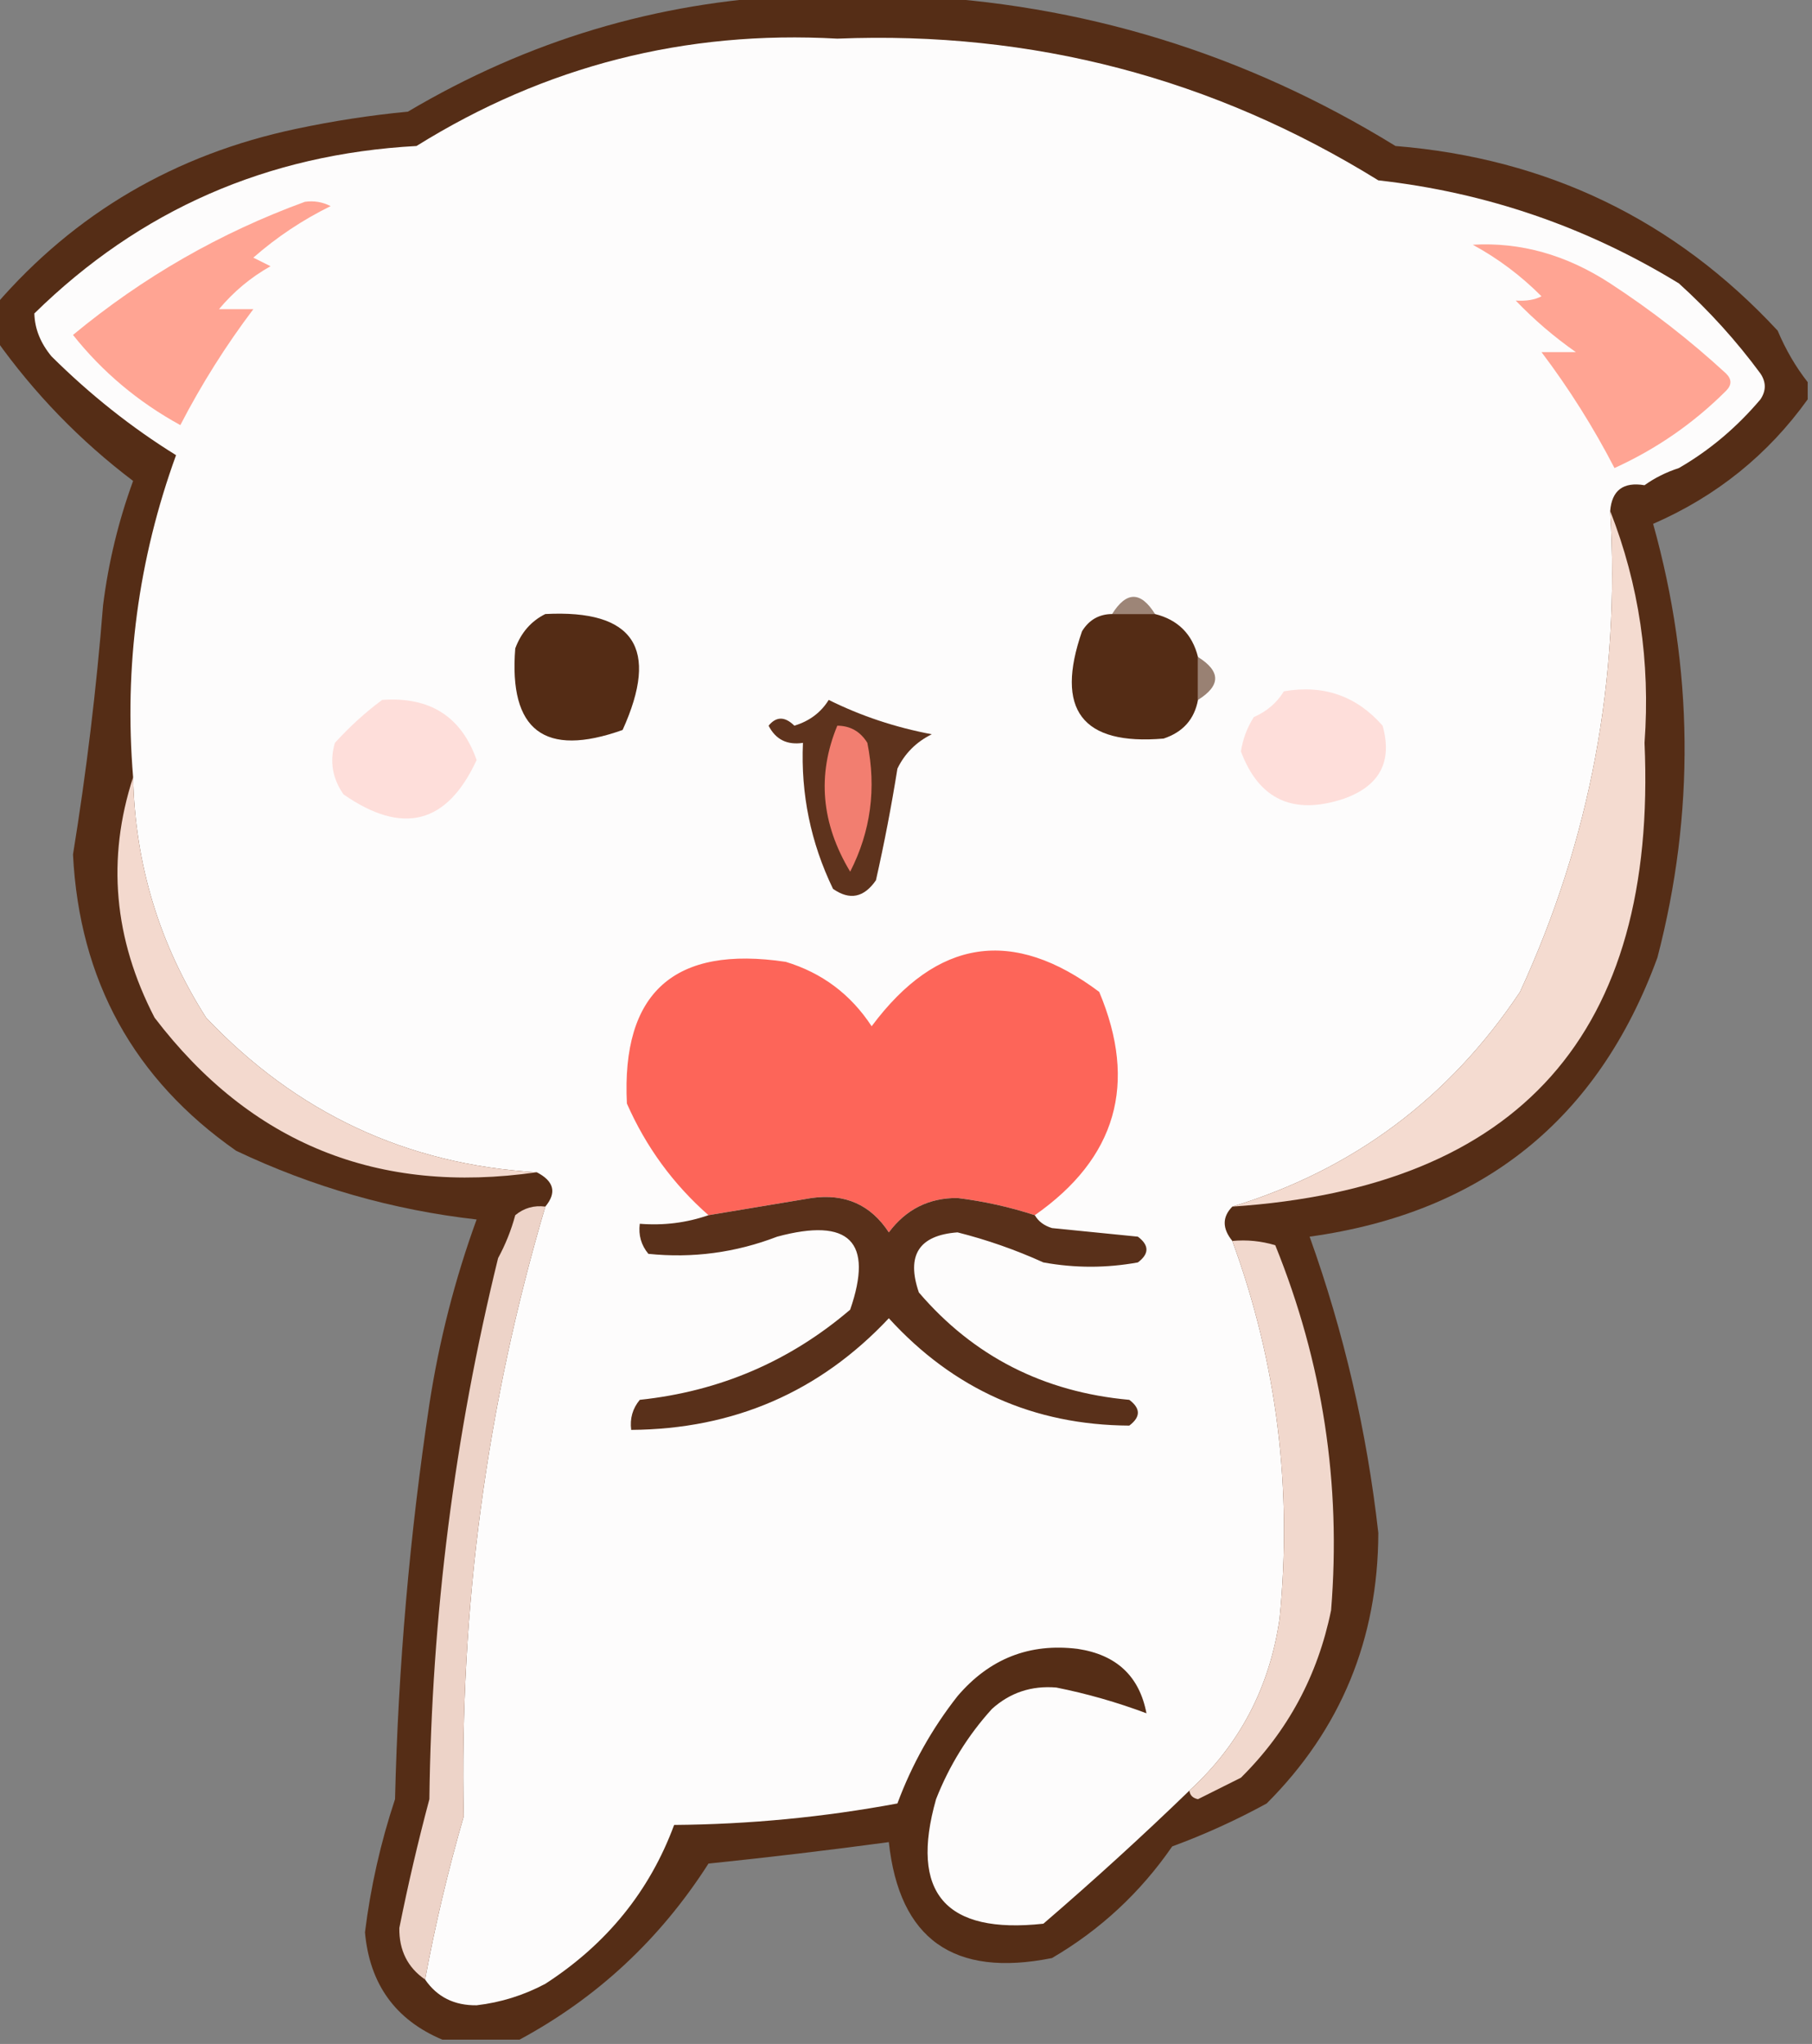 <?xml version="1.0" encoding="UTF-8"?>
<!DOCTYPE svg PUBLIC "-//W3C//DTD SVG 1.1//EN" "http://www.w3.org/Graphics/SVG/1.1/DTD/svg11.dtd">
<svg xmlns="http://www.w3.org/2000/svg" version="1.1" width="211px" height="238px" style="shape-rendering:geometricPrecision; text-rendering:geometricPrecision; image-rendering:optimizeQuality; fill-rule:evenodd; clip-rule:evenodd" xmlns:xlink="http://www.w3.org/1999/xlink">
<rect width="100%" height="100%" fill="#808080" stroke="none"/>
<g><path style="opacity:1" fill="#552d16" d="M 92.5,-0.5 C 96.833,-0.5 101.167,-0.5 105.5,-0.5C 125.976,0.38 144.976,6.213 162.5,17C 180.206,18.445 195.039,25.612 207,38.5C 207.941,40.727 209.108,42.727 210.5,44.5C 210.5,45.167 210.5,45.833 210.5,46.5C 205.87,52.956 199.87,57.789 192.5,61C 197.212,77.872 197.379,94.706 193,111.5C 186.105,130.38 172.605,141.213 152.5,144C 156.499,155.157 159.166,166.657 160.5,178.5C 160.462,190.869 156.129,201.369 147.5,210C 143.952,211.941 140.286,213.607 136.5,215C 132.788,220.379 128.121,224.713 122.5,228C 111.054,230.302 104.721,225.802 103.5,214.5C 96.527,215.442 89.527,216.275 82.5,217C 76.88,225.791 69.547,232.624 60.5,237.5C 57.5,237.5 54.5,237.5 51.5,237.5C 46.036,235.19 43.036,231.023 42.5,225C 43.157,219.717 44.323,214.55 46,209.5C 46.371,194.082 47.705,178.749 50,163.5C 51.136,156.123 52.969,148.956 55.5,142C 45.737,140.892 36.404,138.226 27.5,134C 15.578,125.663 9.245,114.163 8.5,99.5C 10.062,89.886 11.228,80.22 12,70.5C 12.617,65.533 13.783,60.7 15.5,56C 9.332,51.332 3.999,45.832 -0.5,39.5C -0.5,38.167 -0.5,36.833 -0.5,35.5C 8.742,24.806 20.408,17.973 34.5,15C 38.795,14.088 43.128,13.421 47.5,13C 61.467,4.73 76.466,0.23 92.5,-0.5 Z"/></g>
<g><path style="opacity:1" fill="#fdfcfc" d="M 195.5,54.5 C 194.005,54.989 192.671,55.655 191.5,56.5C 189.027,56.088 187.694,57.088 187.5,59.5C 188.68,79.084 185.18,97.751 177,115.5C 168.748,127.862 157.581,136.196 143.5,140.5C 142.314,141.705 142.314,143.039 143.5,144.5C 148.684,158.633 150.518,173.299 149,188.5C 147.836,196.5 144.336,203.166 138.5,208.5C 133.075,213.75 127.408,218.917 121.5,224C 110.073,225.246 105.906,220.413 109,209.5C 110.54,205.581 112.707,202.081 115.5,199C 117.609,197.093 120.109,196.26 123,196.5C 126.56,197.211 130.06,198.211 133.5,199.5C 132.68,195.183 130.013,192.683 125.5,192C 119.891,191.3 115.224,193.134 111.5,197.5C 108.519,201.294 106.186,205.461 104.5,210C 95.902,211.6 87.235,212.433 78.5,212.5C 75.652,220.204 70.652,226.371 63.5,231C 60.991,232.336 58.324,233.17 55.5,233.5C 52.898,233.533 50.898,232.533 49.5,230.5C 50.681,224.117 52.181,217.783 54,211.5C 53.487,187.301 56.654,163.634 63.5,140.5C 64.853,138.872 64.519,137.538 62.5,136.5C 47.366,135.613 34.533,129.613 24,118.5C 18.555,109.948 15.722,100.615 15.5,90.5C 14.435,77.625 16.101,65.125 20.5,53C 15.343,49.806 10.51,45.972 6,41.5C 4.711,39.945 4.044,38.279 4,36.5C 16.281,24.449 31.114,17.949 48.5,17C 63.472,7.674 79.805,3.507 97.5,4.5C 120.248,3.587 141.248,9.087 160.5,21C 173.061,22.409 184.727,26.409 195.5,33C 199.036,36.201 202.203,39.701 205,43.5C 205.667,44.5 205.667,45.5 205,46.5C 202.225,49.78 199.058,52.446 195.5,54.5 Z"/></g>
<g><path style="opacity:1" fill="#ffa493" d="M 35.5,23.5 C 36.552,23.351 37.552,23.517 38.5,24C 35.228,25.608 32.228,27.608 29.5,30C 30.167,30.333 30.833,30.667 31.5,31C 29.208,32.29 27.208,33.956 25.5,36C 26.833,36 28.167,36 29.5,36C 26.292,40.247 23.458,44.747 21,49.5C 16.087,46.807 11.92,43.307 8.5,39C 16.631,32.27 25.631,27.103 35.5,23.5 Z"/></g>
<g><path style="opacity:1" fill="#ffa493" d="M 171.5,28.5 C 177.066,28.175 182.399,29.675 187.5,33C 192.286,36.118 196.786,39.618 201,43.5C 201.667,44.167 201.667,44.833 201,45.5C 197.218,49.28 192.884,52.28 188,54.5C 185.542,49.747 182.708,45.247 179.5,41C 180.833,41 182.167,41 183.5,41C 180.98,39.237 178.647,37.237 176.5,35C 177.738,35.077 178.738,34.911 179.5,34.5C 177.098,32.091 174.431,30.091 171.5,28.5 Z"/></g>
<g><path style="opacity:1" fill="#9d8577" d="M 134.5,71.5 C 132.833,71.5 131.167,71.5 129.5,71.5C 131.167,68.833 132.833,68.833 134.5,71.5 Z"/></g>
<g><path style="opacity:1" fill="#542c15" d="M 63.5,71.5 C 73.823,70.963 76.823,75.463 72.5,85C 63.406,88.235 59.239,85.068 60,75.5C 60.69,73.65 61.856,72.316 63.5,71.5 Z"/></g>
<g><path style="opacity:1" fill="#542c15" d="M 129.5,71.5 C 131.167,71.5 132.833,71.5 134.5,71.5C 137.167,72.167 138.833,73.833 139.5,76.5C 139.5,78.167 139.5,79.833 139.5,81.5C 139.084,83.752 137.751,85.252 135.5,86C 125.989,86.812 122.823,82.645 126,73.5C 126.816,72.177 127.983,71.511 129.5,71.5 Z"/></g>
<g><path style="opacity:1" fill="#f4dbd0" d="M 187.5,59.5 C 190.857,68.061 192.19,77.061 191.5,86.5C 192.982,120.27 176.982,138.27 143.5,140.5C 157.581,136.196 168.748,127.862 177,115.5C 185.18,97.751 188.68,79.084 187.5,59.5 Z"/></g>
<g><path style="opacity:1" fill="#998173" d="M 139.5,76.5 C 142.167,78.167 142.167,79.833 139.5,81.5C 139.5,79.833 139.5,78.167 139.5,76.5 Z"/></g>
<g><path style="opacity:1" fill="#fededa" d="M 149.5,80.5 C 154.126,79.7 157.96,81.034 161,84.5C 162.165,88.684 160.665,91.517 156.5,93C 150.613,94.959 146.613,93.126 144.5,87.5C 144.719,86.062 145.219,84.729 146,83.5C 147.518,82.837 148.685,81.837 149.5,80.5 Z"/></g>
<g><path style="opacity:1" fill="#5e331d" d="M 96.5,81.5 C 100.25,83.364 104.25,84.698 108.5,85.5C 106.693,86.395 105.36,87.728 104.5,89.5C 103.806,93.86 102.972,98.194 102,102.5C 100.604,104.527 98.938,104.86 97,103.5C 94.407,98.129 93.241,92.462 93.5,86.5C 91.654,86.778 90.32,86.111 89.5,84.5C 90.391,83.41 91.391,83.41 92.5,84.5C 94.261,83.965 95.594,82.965 96.5,81.5 Z"/></g>
<g><path style="opacity:1" fill="#fededa" d="M 44.5,81.5 C 50.057,81.1 53.724,83.433 55.5,88.5C 52.062,95.959 46.895,97.293 40,92.5C 38.699,90.635 38.365,88.635 39,86.5C 40.73,84.598 42.563,82.931 44.5,81.5 Z"/></g>
<g><path style="opacity:1" fill="#f27e70" d="M 97.5,84.5 C 99.017,84.511 100.184,85.177 101,86.5C 102.066,91.804 101.4,96.804 99,101.5C 95.629,95.904 95.129,90.237 97.5,84.5 Z"/></g>
<g><path style="opacity:1" fill="#fd6559" d="M 120.5,141.5 C 117.582,140.546 114.582,139.879 111.5,139.5C 108.184,139.471 105.517,140.805 103.5,143.5C 101.395,140.283 98.395,138.95 94.5,139.5C 90.493,140.173 86.493,140.839 82.5,141.5C 78.392,137.886 75.225,133.553 73,128.5C 72.356,115.551 78.522,110.051 91.5,112C 95.731,113.284 99.064,115.784 101.5,119.5C 109.112,109.28 117.945,107.946 128,115.5C 132.492,126.19 129.992,134.857 120.5,141.5 Z"/></g>
<g><path style="opacity:1" fill="#f3d9ce" d="M 15.5,90.5 C 15.722,100.615 18.555,109.948 24,118.5C 34.533,129.613 47.366,135.613 62.5,136.5C 44.02,139.167 29.187,133.167 18,118.5C 13.247,109.322 12.414,99.989 15.5,90.5 Z"/></g>
<g><path style="opacity:1" fill="#59301a" d="M 120.5,141.5 C 120.918,142.222 121.584,142.722 122.5,143C 125.833,143.333 129.167,143.667 132.5,144C 133.833,145 133.833,146 132.5,147C 128.833,147.667 125.167,147.667 121.5,147C 118.257,145.53 114.924,144.364 111.5,143.5C 107.011,143.833 105.511,146.167 107,150.5C 113.365,157.934 121.532,162.1 131.5,163C 132.833,164 132.833,165 131.5,166C 120.375,165.939 111.042,161.773 103.5,153.5C 95.442,162.083 85.442,166.416 73.5,166.5C 73.33,165.178 73.663,164.011 74.5,163C 83.796,162.016 91.963,158.516 99,152.5C 101.739,144.57 98.906,141.737 90.5,144C 85.657,145.863 80.657,146.53 75.5,146C 74.663,144.989 74.33,143.822 74.5,142.5C 77.279,142.721 79.945,142.388 82.5,141.5C 86.493,140.839 90.493,140.173 94.5,139.5C 98.395,138.95 101.395,140.283 103.5,143.5C 105.517,140.805 108.184,139.471 111.5,139.5C 114.582,139.879 117.582,140.546 120.5,141.5 Z"/></g>
<g><path style="opacity:1" fill="#edd3c8" d="M 63.5,140.5 C 56.654,163.634 53.487,187.301 54,211.5C 52.181,217.783 50.681,224.117 49.5,230.5C 47.467,229.102 46.467,227.102 46.5,224.5C 47.509,219.465 48.675,214.465 50,209.5C 50.258,188.18 52.924,167.18 58,146.5C 58.862,144.913 59.529,143.246 60,141.5C 61.011,140.663 62.178,140.33 63.5,140.5 Z"/></g>
<g><path style="opacity:1" fill="#f1d8cd" d="M 143.5,144.5 C 145.199,144.34 146.866,144.506 148.5,145C 154.028,158.642 156.194,172.808 155,187.5C 153.451,195.101 149.951,201.601 144.5,207C 142.833,207.833 141.167,208.667 139.5,209.5C 138.893,209.376 138.56,209.043 138.5,208.5C 144.336,203.166 147.836,196.5 149,188.5C 150.518,173.299 148.684,158.633 143.5,144.5 Z"/></g>
</svg>
